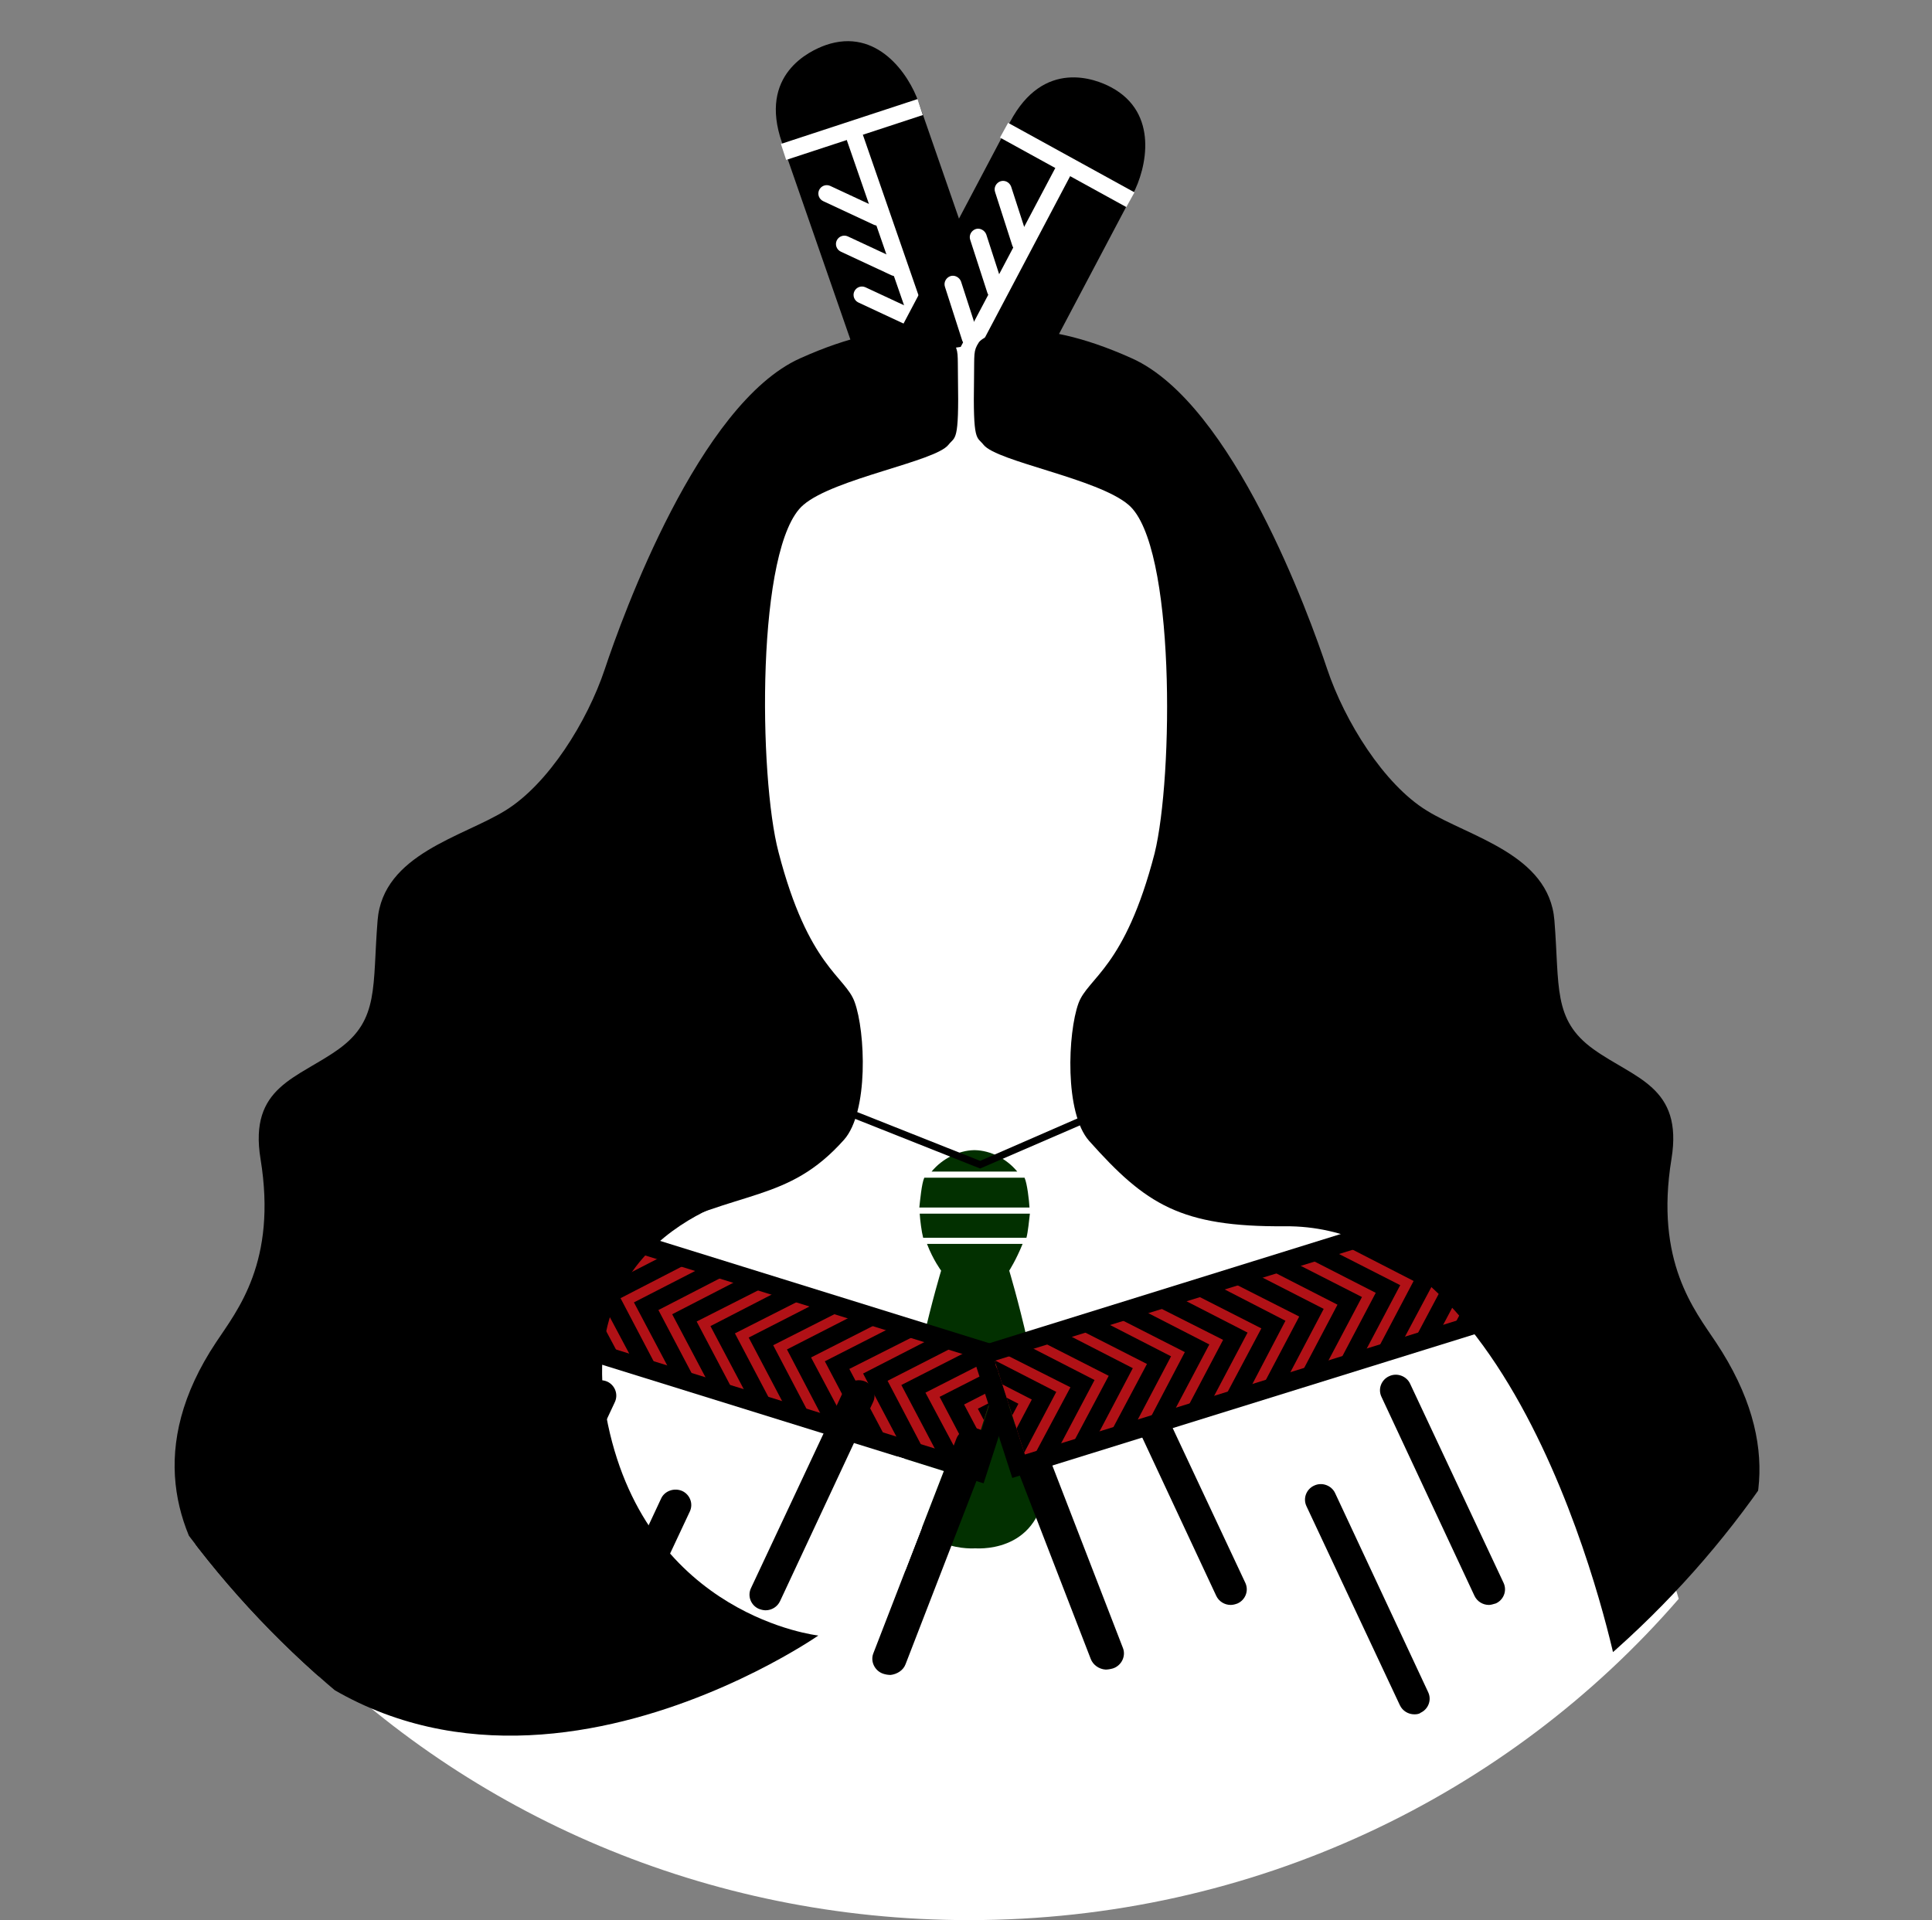 <?xml version="1.0" encoding="utf-8"?>
<!-- Generator: Adobe Illustrator 24.1.1, SVG Export Plug-In . SVG Version: 6.00 Build 0)  -->
<svg version="1.1" id="Layer_1" xmlns="http://www.w3.org/2000/svg" xmlns:xlink="http://www.w3.org/1999/xlink" x="0px" y="0px"
	 viewBox="0 0 505 502" style="enable-background:new 0 0 505 502;" xml:space="preserve">
<rect x="0" y="0" width="505" height="502" fill="#808080" stroke="none"/>
<style type="text/css">
	.st0{fill:#FFFFFF;}
	.st1{fill:#023000;}
	.st2{clip-path:url(#SVGID_4_);}
	.st3{fill:#B11116;}
	.st4{clip-path:url(#SVGID_6_);}
	.st5{clip-path:url(#SVGID_8_);}
	.st6{clip-path:url(#SVGID_10_);}
	.st7{clip-path:url(#SVGID_12_);}
	.st8{clip-path:url(#SVGID_14_);}
	.st9{clip-path:url(#SVGID_16_);}
	.st10{clip-path:url(#SVGID_18_);}
	.st11{clip-path:url(#SVGID_20_);}
	.st12{clip-path:url(#SVGID_22_);}
	.st13{clip-path:url(#SVGID_24_);}
	.st14{clip-path:url(#SVGID_26_);}
	.st15{clip-path:url(#SVGID_28_);}
	.st16{clip-path:url(#SVGID_30_);}
	.st17{clip-path:url(#SVGID_32_);}
</style>
<g id="Layer_2_1_">
</g>
<g id="Layer_3_1_">
</g>
<g id="Layer_2_3_">
</g>
<g id="Layer_4_1_">
</g>
<g>
	<g>
		<g>
			<path d="M250.2,113.2l-20.9-11c0,0-20.5-59.2-22.8-65.7s-3.4-18,10.1-22.7c15-5.2,21.5,13.6,21.5,13.6l22.1,63.5L250.2,113.2z"/>
			<path d="M251.3,116.3l-23.8-12.5l-23.1-66.5c-6.2-17.8,7.2-24,11.4-25.5c13.5-4.7,21.8,7.7,24.3,14.9L262.4,91L251.3,116.3z
				 M231.1,100.6l18.1,9.5l8.6-19.4L236,28.1c-0.2-0.7-6-16.6-18.7-12.2c-5.2,1.8-13.3,6.8-8.7,19.9L231.1,100.6z"/>
		</g>
		<g>
			<path class="st0" d="M250.7,116.8c-0.9,0-1.8-0.6-2.1-1.5l-27.2-78.5c-0.4-1.2,0.2-2.4,1.4-2.8c1.1-0.4,2.4,0.2,2.8,1.4
				l27.2,78.5c0.4,1.2-0.2,2.4-1.4,2.8C251.2,116.8,250.9,116.8,250.7,116.8z"/>
		</g>
		<g>
			<g>
				<path class="st0" d="M229.4,59c-0.3,0-0.6-0.1-0.9-0.2l-13.3-6.2c-1.1-0.5-1.6-1.8-1.1-2.9c0.5-1.1,1.8-1.6,2.9-1.1l13.3,6.2
					c1.1,0.5,1.6,1.8,1.1,2.9C231.1,58.5,230.3,59,229.4,59z"/>
			</g>
			<g>
				<path class="st0" d="M234,72.2c-0.3,0-0.6-0.1-0.9-0.2l-13.3-6.2c-1.1-0.5-1.6-1.8-1.1-2.9s1.8-1.6,2.9-1.1l13.3,6.2
					c1.1,0.5,1.6,1.8,1.1,2.9C235.7,71.7,234.9,72.2,234,72.2z"/>
			</g>
			<g>
				<path class="st0" d="M238.6,85.5c-0.3,0-0.6-0.1-0.9-0.2l-13.3-6.2c-1.1-0.5-1.6-1.8-1.1-2.9s1.8-1.6,2.9-1.1l13.3,6.2
					c1.1,0.5,1.6,1.8,1.1,2.9C240.3,85,239.5,85.5,238.6,85.5z"/>
			</g>
		</g>
		<g>
			
				<rect x="203.9" y="31.7" transform="matrix(0.95 -0.312 0.312 0.95 0.525 71.132)" class="st0" width="37.6" height="4.4"/>
		</g>
	</g>
	<g>
		<g>
			<path d="M239.6,117.2l-6.2-22.8c0,0,29.2-55.4,32.5-61.5c3.2-6.1,10.9-14.8,23.5-8.1c14,7.4,4.8,25,4.8,25l-31.4,59.5
				L239.6,117.2z"/>
			<path d="M238.1,120.1l-7-25.9L264,31.9c8.8-16.7,22.5-11.2,26.4-9.1c12.6,6.7,9.3,21.2,5.7,28L264.3,111L238.1,120.1z
				 M235.8,94.7l5.4,19.7l20.1-6.9l31-58.7c0.3-0.6,8-15.8-3.9-22c-4.9-2.6-14-5-20.5,7.2L235.8,94.7z"/>
		</g>
		<g>
			<path class="st0" d="M238.9,120.7c-0.4,0-0.7-0.1-1-0.3c-1.1-0.6-1.5-1.9-0.9-3L275.8,44c0.6-1.1,1.9-1.5,3-0.9s1.5,1.9,0.9,3
				l-38.8,73.5C240.5,120.2,239.7,120.7,238.9,120.7z"/>
		</g>
		<g>
			<g>
				<path class="st0" d="M266.7,65.7c-0.9,0-1.8-0.6-2.1-1.5l-4.5-14c-0.4-1.2,0.3-2.4,1.4-2.8c1.2-0.4,2.4,0.3,2.8,1.4l4.5,13.9
					c0.4,1.2-0.3,2.4-1.4,2.8C267.2,65.6,266.9,65.7,266.7,65.7z"/>
			</g>
			<g>
				<path class="st0" d="M260.2,78.1c-0.9,0-1.8-0.6-2.1-1.5l-4.5-13.9c-0.4-1.2,0.3-2.4,1.4-2.8c1.1-0.4,2.4,0.3,2.8,1.4l4.5,13.9
					c0.4,1.2-0.3,2.4-1.4,2.8C260.6,78,260.4,78.1,260.2,78.1z"/>
			</g>
			<g>
				<path class="st0" d="M253.6,90.5c-0.9,0-1.8-0.6-2.1-1.5L247,75c-0.4-1.2,0.3-2.4,1.4-2.8s2.4,0.3,2.8,1.4l4.5,13.9
					c0.4,1.2-0.3,2.4-1.4,2.8C254.1,90.5,253.8,90.5,253.6,90.5z"/>
			</g>
		</g>
		<g>
			
				<rect x="276.8" y="24.3" transform="matrix(0.482 -0.876 0.876 0.482 106.682 266.735)" class="st0" width="4.4" height="37.7"/>
		</g>
	</g>
	<path class="st0" d="M253.3,502c74.5,0,141.1-32.7,185.5-84l-19.7-64.4l-76.5-67.9c0,0-3.2-83.6-3.2-89.8S309.2,128,309.2,128
		S279,95.6,265,91.4s-34.5,5.2-34.5,5.2l-34.5,46l-52.6,134.8L122.9,362l-44.4,67.8C122.6,474.3,184.6,502,253.3,502z"/>
	<g>
		<g>
			<path class="st1" d="M241.6,307.9c-0.7,1.5-1.1,6-1.3,7.8h28.8c-0.1-1.8-0.6-6.3-1.3-7.8H241.6z"/>
		</g>
		<g>
			<path class="st1" d="M265.9,306.3c-2.9-3.5-7.1-5.5-11-5.6l0,0c0,0-0.1,0-0.2,0c0,0-0.1,0-0.2,0l0,0c-3.8,0.1-8.1,2.1-11,5.6
				H265.9z"/>
		</g>
		<g>
			<path class="st1" d="M268.3,323.6c0.4-1.5,0.7-4.6,0.9-6.3h-28.8c0.1,1.7,0.5,4.8,0.9,6.3H268.3z"/>
		</g>
		<g>
			<path class="st1" d="M267.3,325.2h-25c1.6,4.2,3.7,7,3.7,7s-9.6,31.7-9.6,53.1c0,20.2,16.7,19.6,18.5,19.5
				c1.8,0.1,18.5,0.8,18.5-19.5c0-21.4-9.6-53.1-9.6-53.1S265.6,329.4,267.3,325.2z"/>
		</g>
	</g>
	<g>
		<path d="M142.2,380.4c-0.5,0-1-0.1-1.5-0.3c-2.3-0.8-3.5-3.4-2.6-5.6l31.1-85.1c0.8-2.3,3.4-3.5,5.6-2.6c2.3,0.8,3.5,3.4,2.6,5.6
			l-31.1,85.1C145.7,379.3,144,380.4,142.2,380.4z"/>
	</g>
	<g>
		<g>
			<defs>
				<ellipse id="SVGID_2_" cx="252.1" cy="254.2" rx="252.1" ry="247.8"/>
			</defs>
			<clipPath id="SVGID_4_">
				<use xlink:href="#SVGID_2_"  style="overflow:visible;"/>
			</clipPath>
			<g class="st2">
				<g>
					<g>
						<polygon id="SVGID_1_" class="st3" points="253.2,383.6 90.3,333 99.4,304.7 262.3,355.3 						"/>
					</g>
					<g>
						<g>
							<g>
								<g>
									<defs>
										<polygon id="SVGID_5_" points="253.2,383.6 90.3,333 99.4,304.7 262.3,355.3 										"/>
									</defs>
									<clipPath id="SVGID_6_">
										<use xlink:href="#SVGID_5_"  style="overflow:visible;"/>
									</clipPath>
									<g class="st4">
										<g>
											<polygon points="255.6,368.3 281.9,354.9 284.1,359.1 262,370.3 274,392.9 269.7,395.2 											"/>
										</g>
										<g>
											<polygon points="245.6,365.2 271.9,351.8 274.1,355.9 252,367.2 264,389.9 259.7,392 											"/>
										</g>
										<g>
											<polygon points="235.6,362.1 261.9,348.7 264.1,352.8 241.9,364.1 254,386.8 249.7,388.9 											"/>
										</g>
										<g>
											<polygon points="225.6,359.1 251.9,345.6 254.1,349.7 232,361 243.9,383.7 239.7,385.8 											"/>
										</g>
										<g>
											<polygon points="215.6,355.9 241.9,342.5 244.2,346.7 222,357.9 234,380.6 229.7,382.7 											"/>
										</g>
										<g>
											<polygon points="205.7,352.8 231.9,339.4 234.2,343.6 212,354.9 224,377.5 219.7,379.6 											"/>
										</g>
										<g>
											<polygon points="195.7,349.7 221.9,336.3 224.2,340.5 202.1,351.7 214,374.4 209.8,376.5 											"/>
										</g>
										<g>
											<polygon points="185.7,346.7 211.9,333.2 214.2,337.4 192.1,348.6 204,371.2 199.8,373.4 											"/>
										</g>
										<g>
											<polygon points="175.7,343.6 201.9,330.1 204.2,334.3 182.1,345.5 194,368.1 189.8,370.3 											"/>
										</g>
										<g>
											<polygon points="165.7,340.5 192,327 194.2,331.1 172.1,342.5 184,365.1 179.8,367.2 											"/>
										</g>
										<g>
											<polygon points="155.7,337.4 182,323.9 184.3,328 162.2,339.4 174,361.9 169.9,364.1 											"/>
										</g>
										<g>
											<polygon points="145.7,334.3 172,320.9 174.3,325 152.2,336.3 164.2,358.8 159.9,361 											"/>
										</g>
										<g>
											<polygon points="135.8,331.1 162.1,317.7 164.3,321.9 142.2,333.2 154.2,355.7 150,357.9 											"/>
										</g>
										<g>
											<polygon points="125.8,328 152.1,314.6 154.3,318.7 132.2,330.1 144.2,352.7 140,354.8 											"/>
										</g>
										<g>
											<polygon points="115.8,325 142.1,311.5 144.3,315.6 122.2,326.9 134.2,349.6 130,351.7 											"/>
										</g>
										<g>
											<polygon points="105.9,321.8 132.1,308.4 134.3,312.6 112.2,323.8 124.2,346.4 120,348.6 											"/>
										</g>
										<g>
											<polygon points="95.9,318.7 122.1,305.3 124.3,309.5 102.3,320.7 114.2,343.4 110,345.5 											"/>
										</g>
										<g>
											<polygon points="85.9,315.6 112.1,302.2 114.4,306.3 92.3,317.7 104.3,340.3 100,342.5 											"/>
										</g>
									</g>
								</g>
							</g>
						</g>
					</g>
				</g>
				<g>
					<path d="M85,334.3l10.9-33.7L268,354.1l-10.9,33.7L85,334.3z M99,306.6l-7.9,24.5L254,381.7l7.9-24.5L99,306.6z"/>
				</g>
			</g>
		</g>
		<g>
			<defs>
				<ellipse id="SVGID_7_" cx="252.1" cy="254.2" rx="252.1" ry="247.8"/>
			</defs>
			<clipPath id="SVGID_8_">
				<use xlink:href="#SVGID_7_"  style="overflow:visible;"/>
			</clipPath>
			<g class="st5">
				<path d="M210,132c8-6.9,34.4-11.3,37.9-15.7c1.8-2.3,2.8-0.4,2.5-17.4c-0.1-6.4,0.2-7.1-1.2-9.3s-13.7-7.8-40.1,4.1
					s-46.4,67.4-51,81.2s-14.8,30.1-26,37c-11.1,6.9-32,11.4-33.4,28.7s0.5,26-10.2,33.7S65,284,68.1,303
					c4.4,26.9-6.1,39.6-11.6,47.9c-36.4,54.7,30.4,89.4,30.4,89.4s-44.2-50.9,82.2-117c24.1-12.6,36.7-8.7,51.5-25.3
					c6.5-7.3,5.6-28.3,2.8-36c-2.4-6.8-12.1-9.1-19.9-39.2C198.3,203.2,197.6,142.5,210,132z"/>
			</g>
		</g>
		<g>
			<defs>
				<ellipse id="SVGID_9_" cx="252.1" cy="254.2" rx="252.1" ry="247.8"/>
			</defs>
			<clipPath id="SVGID_10_">
				<use xlink:href="#SVGID_9_"  style="overflow:visible;"/>
			</clipPath>
			<g class="st6">
				<path d="M321.7,419.6c-1.6,0-3.1-0.9-3.8-2.4l-24.3-52c-1-2.1,0-4.5,2-5.4c2.1-1,4.6,0,5.5,2l24.4,52c1,2.1,0,4.5-2,5.4
					C323,419.4,322.3,419.6,321.7,419.6z"/>
			</g>
		</g>
		<g>
			<defs>
				<ellipse id="SVGID_11_" cx="252.1" cy="254.2" rx="252.1" ry="247.8"/>
			</defs>
			<clipPath id="SVGID_12_">
				<use xlink:href="#SVGID_11_"  style="overflow:visible;"/>
			</clipPath>
			<g class="st7">
				<path d="M289,436.5c-1.7-0.1-3.3-1.2-3.9-2.8l-21.7-56.1c-0.9-2.2,0.4-4.7,2.6-5.4c2.4-0.8,5,0.4,5.8,2.5l21.7,56.1
					c0.9,2.2-0.4,4.7-2.6,5.4C290.2,436.4,289.5,436.5,289,436.5z"/>
			</g>
		</g>
		<g>
			<defs>
				<ellipse id="SVGID_13_" cx="252.1" cy="254.2" rx="252.1" ry="247.8"/>
			</defs>
			<clipPath id="SVGID_14_">
				<use xlink:href="#SVGID_13_"  style="overflow:visible;"/>
			</clipPath>
			<g class="st8">
				<g>
					<g>
						<polygon id="SVGID_3_" class="st3" points="259.4,353.9 422.3,303.4 431.4,331.7 268.5,382.2 						"/>
					</g>
					<g>
						<g>
							<g>
								<g>
									<defs>
										<polygon id="SVGID_15_" points="259.4,353.9 422.3,303.4 431.4,331.7 268.5,382.2 										"/>
									</defs>
									<clipPath id="SVGID_16_">
										<use xlink:href="#SVGID_15_"  style="overflow:visible;"/>
									</clipPath>
									<g class="st9">
										<g>
											<polygon points="252,393.8 247.8,391.6 259.8,369 237.7,357.7 239.8,353.5 266.2,367 											"/>
										</g>
										<g>
											<polygon points="262,390.6 257.8,388.5 269.7,365.9 247.7,354.6 249.8,350.4 276.1,363.9 											"/>
										</g>
										<g>
											<polygon points="272,387.5 267.7,385.4 279.8,362.7 257.6,351.5 259.8,347.3 286.1,360.8 											"/>
										</g>
										<g>
											<polygon points="282,384.5 277.8,382.3 289.8,359.7 267.6,348.4 269.8,344.2 296.1,357.7 											"/>
										</g>
										<g>
											<polygon points="292,381.4 287.8,379.2 299.8,356.6 277.6,345.3 279.8,341.1 306.1,354.6 											"/>
										</g>
										<g>
											<polygon points="302,378.2 297.8,376.2 309.7,353.5 287.5,342.2 289.8,338 316.1,351.5 											"/>
										</g>
										<g>
											<polygon points="312,375.1 307.7,373.1 319.7,350.3 297.5,339.1 299.8,334.9 326.1,348.4 											"/>
										</g>
										<g>
											<polygon points="322,372.1 317.7,369.9 329.7,347.3 307.5,336 309.8,331.8 336,345.3 											"/>
										</g>
										<g>
											<polygon points="331.9,369 327.7,366.8 339.6,344.2 317.5,333 319.8,328.8 346,342.2 											"/>
										</g>
										<g>
											<polygon points="341.9,365.8 337.7,363.7 349.6,341.1 327.5,329.8 329.7,325.7 356,339.1 											"/>
										</g>
										<g>
											<polygon points="351.9,362.7 347.7,360.6 359.6,338 337.5,326.7 339.7,322.6 366,336 											"/>
										</g>
										<g>
											<polygon points="361.8,359.7 357.6,357.5 369.5,334.9 347.5,323.6 349.7,319.5 376,333 											"/>
										</g>
										<g>
											<polygon points="371.8,356.6 367.5,354.4 379.5,331.8 357.4,320.5 359.7,316.3 386,329.8 											"/>
										</g>
										<g>
											<polygon points="381.8,353.4 377.5,351.3 389.5,328.8 367.4,317.4 369.7,313.2 396,326.7 											"/>
										</g>
										<g>
											<polygon points="391.7,350.3 387.5,348.2 399.5,325.6 377.4,314.3 379.6,310.1 405.9,323.6 											"/>
										</g>
										<g>
											<polygon points="401.7,347.3 397.5,345.1 409.5,322.5 387.4,311.2 389.6,307 415.9,320.4 											"/>
										</g>
										<g>
											<polygon points="411.7,344.2 407.5,342 419.5,319.4 397.4,308.1 399.6,303.9 425.9,317.4 											"/>
										</g>
										<g>
											<polygon points="421.7,341.1 417.5,338.9 429.5,316.3 407.4,305 409.6,300.8 435.8,314.3 											"/>
										</g>
									</g>
								</g>
							</g>
						</g>
					</g>
				</g>
				<g>
					<path d="M264.6,386.4l-10.9-33.7l172.1-53.5l10.9,33.7L264.6,386.4z M259.9,355.8l7.9,24.5l162.8-50.5l-7.9-24.5L259.9,355.8z"
						/>
				</g>
			</g>
		</g>
		<g>
			<defs>
				<ellipse id="SVGID_17_" cx="252.1" cy="254.2" rx="252.1" ry="247.8"/>
			</defs>
			<clipPath id="SVGID_18_">
				<use xlink:href="#SVGID_17_"  style="overflow:visible;"/>
			</clipPath>
			<g class="st10">
				<path d="M196.5,312.2c0,0-48.2,9.9-37.6,60.2s55,55.2,55,55.2s-98.4,68.6-159.1-16.3C20.5,362.9,196.5,312.2,196.5,312.2z"/>
			</g>
		</g>
		<g>
			<defs>
				<ellipse id="SVGID_19_" cx="252.1" cy="254.2" rx="252.1" ry="247.8"/>
			</defs>
			<clipPath id="SVGID_20_">
				<use xlink:href="#SVGID_19_"  style="overflow:visible;"/>
			</clipPath>
			<g class="st11">
				<path d="M389.2,419.6c-1.6,0-3.1-0.9-3.8-2.4l-24.3-52c-1-2.1,0-4.5,2-5.4c2.1-1,4.6,0,5.5,2l24.4,52c1,2.1,0,4.5-2,5.4
					C390.3,419.4,389.7,419.6,389.2,419.6z"/>
			</g>
		</g>
		<g>
			<defs>
				<ellipse id="SVGID_21_" cx="252.1" cy="254.2" rx="252.1" ry="247.8"/>
			</defs>
			<clipPath id="SVGID_22_">
				<use xlink:href="#SVGID_21_"  style="overflow:visible;"/>
			</clipPath>
			<g class="st12">
				<path d="M369.7,448.2c-1.6,0-3.1-0.9-3.8-2.4l-24.4-52c-1-2.1,0-4.5,2-5.4c2.1-1,4.6,0,5.5,2l24.3,52c1,2.1,0,4.5-2,5.4
					C371,448.1,370.3,448.2,369.7,448.2z"/>
			</g>
		</g>
		<g>
			<defs>
				<ellipse id="SVGID_23_" cx="252.1" cy="254.2" rx="252.1" ry="247.8"/>
			</defs>
			<clipPath id="SVGID_24_">
				<use xlink:href="#SVGID_23_"  style="overflow:visible;"/>
			</clipPath>
			<g class="st13">
				<path d="M198.3,420.6c-2-0.9-3-3.3-2-5.4l24.4-52c0.9-2,3.4-2.9,5.5-2c2,0.9,3,3.3,2,5.4l-24.3,52c-0.7,1.5-2.2,2.4-3.8,2.4
					C199.5,421,198.8,420.8,198.3,420.6z"/>
			</g>
		</g>
		<g>
			<defs>
				<ellipse id="SVGID_25_" cx="252.1" cy="254.2" rx="252.1" ry="247.8"/>
			</defs>
			<clipPath id="SVGID_26_">
				<use xlink:href="#SVGID_25_"  style="overflow:visible;"/>
			</clipPath>
			<g class="st14">
				<path d="M230.9,437.6c-2.2-0.7-3.5-3.2-2.6-5.4l21.7-56.1c0.8-2.1,3.4-3.4,5.8-2.5c2.2,0.7,3.5,3.2,2.6,5.4l-21.7,56.1
					c-0.6,1.6-2.2,2.6-3.9,2.8C232.2,437.9,231.5,437.8,230.9,437.6z"/>
			</g>
		</g>
		<g>
			<defs>
				<ellipse id="SVGID_27_" cx="252.1" cy="254.2" rx="252.1" ry="247.8"/>
			</defs>
			<clipPath id="SVGID_28_">
				<use xlink:href="#SVGID_27_"  style="overflow:visible;"/>
			</clipPath>
			<g class="st15">
				<path d="M130.8,420.6c-2-0.9-3-3.3-2-5.4l24.4-52c0.9-2,3.4-2.9,5.5-2c2,0.9,3,3.3,2,5.4l-24.3,52c-0.7,1.5-2.2,2.4-3.8,2.4
					C132.1,421,131.5,420.8,130.8,420.6z"/>
			</g>
		</g>
		<g>
			<defs>
				<ellipse id="SVGID_29_" cx="252.1" cy="254.2" rx="252.1" ry="247.8"/>
			</defs>
			<clipPath id="SVGID_30_">
				<use xlink:href="#SVGID_29_"  style="overflow:visible;"/>
			</clipPath>
			<g class="st16">
				<path d="M150.5,449.2c-2-0.9-3-3.3-2-5.4l24.3-52c0.9-2,3.4-2.9,5.5-2c2,0.9,3,3.3,2,5.4l-24.4,52c-0.7,1.5-2.2,2.4-3.8,2.4
					C151.5,449.6,150.8,449.5,150.5,449.2z"/>
			</g>
		</g>
		<g>
			<defs>
				<ellipse id="SVGID_31_" cx="252.9" cy="247.8" rx="252.1" ry="247.8"/>
			</defs>
			<clipPath id="SVGID_32_">
				<use xlink:href="#SVGID_31_"  style="overflow:visible;"/>
			</clipPath>
			<g class="st17">
				<g>
					<path d="M295,132c-8-6.9-34.4-11.3-37.9-15.7c-1.8-2.3-2.8-0.4-2.5-17.4c0.1-6.4-0.2-7.1,1.2-9.3c1.4-2.3,13.7-7.8,40.1,4.1
						s46.4,67.4,51,81.2c4.6,13.7,14.8,30.1,26,37c11.1,6.9,32,11.4,33.4,28.7s-0.5,26,10.2,33.7S440,284,436.9,303
						c-4.4,26.9,6.1,39.6,11.6,47.9c36.4,54.7-26,85-26,85s-23.2-115.8-86.6-115.3c-27.3,0.2-36.4-5.7-51.2-22.3
						c-6.5-7.3-5.6-28.3-2.8-36c2.5-6.8,12.1-9.1,19.9-39.2C306.7,203.2,307.3,142.5,295,132z"/>
				</g>
			</g>
		</g>
	</g>
	<g>
		<path d="M92.2,428.7c-0.5,0-1-0.1-1.5-0.3c-2.3-0.8-3.4-3.4-2.6-5.7l21.3-57.7c0.8-2.3,3.4-3.5,5.7-2.6c2.3,0.8,3.4,3.4,2.6,5.7
			l-21.3,57.7C95.6,427.6,94,428.7,92.2,428.7z"/>
	</g>
	<g>
		<path d="M256.2,305.5l-36-14.3c-0.6-0.3-0.8-0.7-0.2-1.1c0.6-0.3,1.5-0.4,2.2-0.1l34,13.5l31.2-13.6c0.6-0.3,1.6-0.2,2.2,0.1
			c0.6,0.3,0.5,0.8-0.1,1.1L256.2,305.5z"/>
	</g>
	<path d="M283.6,438.4"/>
	<polyline class="st0" points="236.6,410.7 246.7,384.6 234.6,380.8 	"/>
</g>
</svg>
